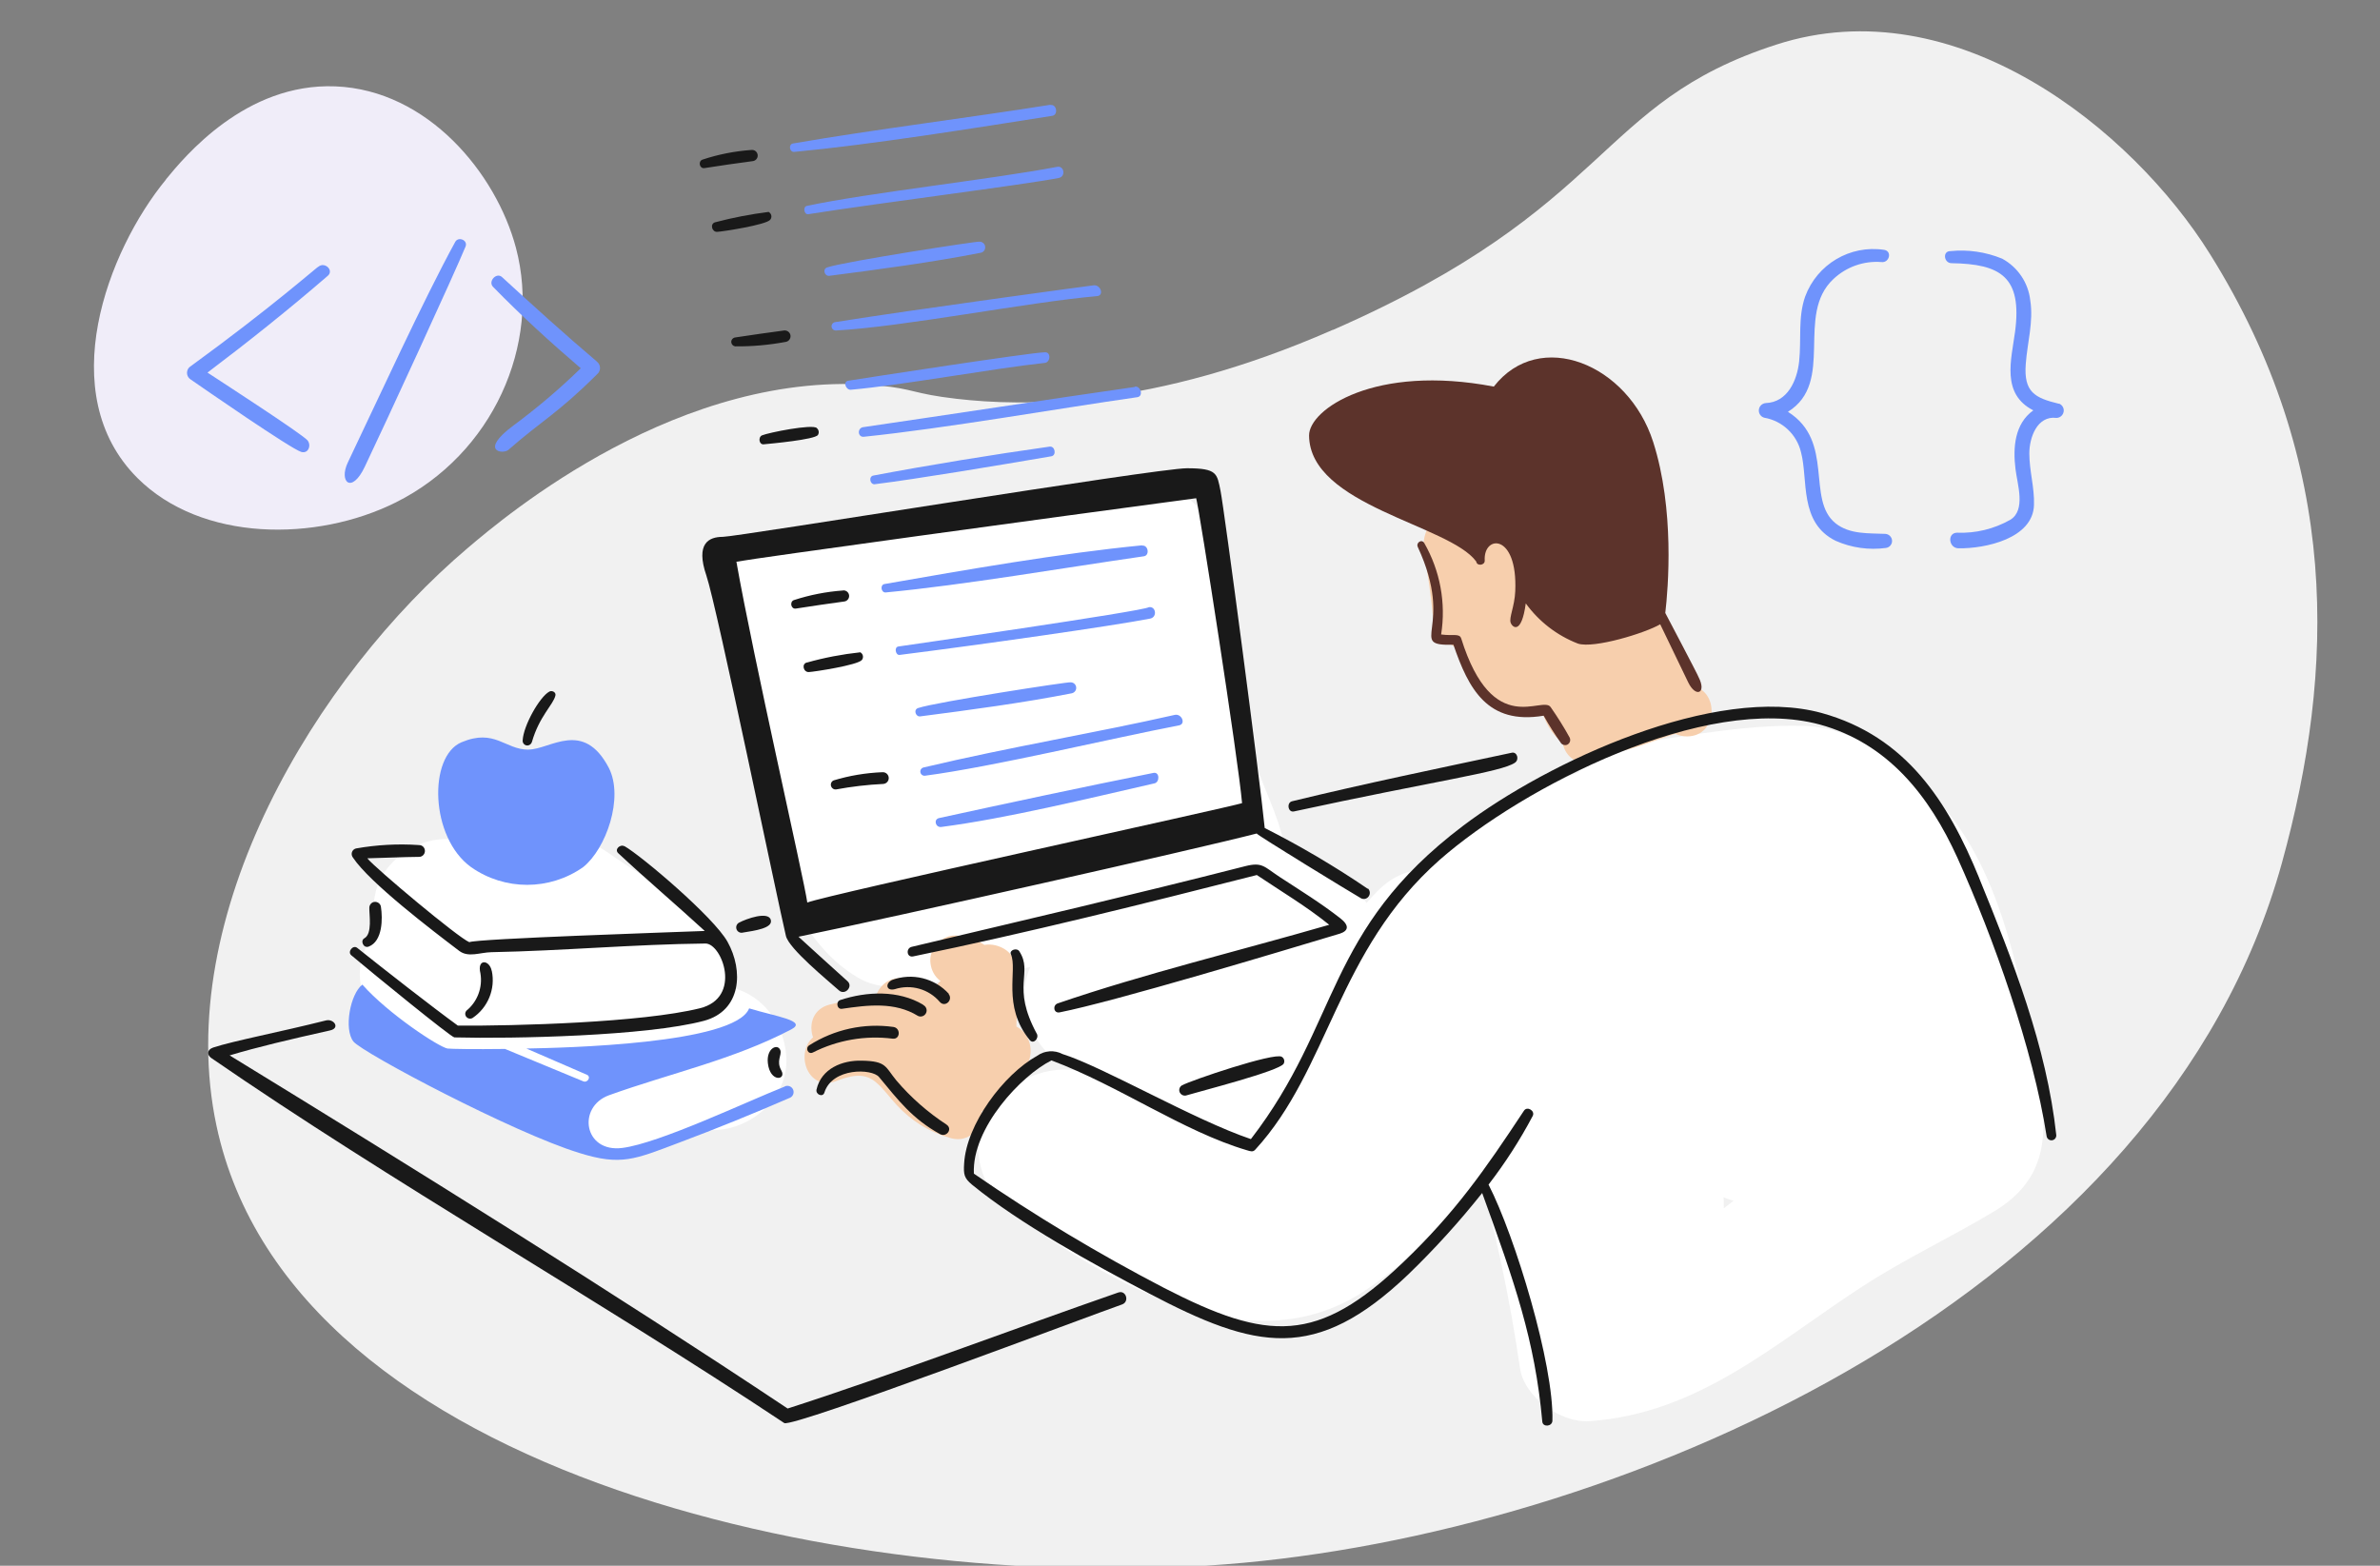 <svg width="228" height="150" viewBox="0 0 228 150" fill="none" xmlns="http://www.w3.org/2000/svg">
<rect x="0" y="0" width="228" height="150" fill="#808080" stroke="none"/>
<g clip-path="url(#clip0_220_2258)">
<path d="M127.682 31.596C110.286 39.224 98.009 38.939 91.647 38.207C87.471 37.728 87.552 37.248 84.237 36.939C65.265 35.158 48.356 49.486 44.822 52.487C30.335 64.766 16.433 87.633 20.739 107.85C27.946 141.678 82.945 153.071 119.159 149.713C156.616 146.241 207.211 123.902 218.602 82.673C223.713 64.173 224.266 44.404 211.696 24.31C204.278 12.445 187.361 -1.298 170.144 4.281C152.772 9.9 154.674 19.78 127.698 31.604L127.682 31.596Z" fill="#F1F1F1"/>
<path d="M15.896 17.186C17.668 15.031 23.502 7.924 32.139 8.274C40.987 8.631 47.536 16.609 49.429 23.749C51.874 33.003 47.194 43.509 37.907 48.136C30.302 51.926 19.309 51.934 13.158 45.786C5.098 37.727 10.274 24.05 15.905 17.194L15.896 17.186Z" fill="#F0EDF9"/>
<path d="M70.132 61.871C72.529 67.206 72.009 73.557 73.293 79.176C74.495 84.462 77.282 90.788 82.189 93.659C85.212 95.432 88.966 94.131 92.175 93.643C95.807 93.09 99.439 92.537 103.063 91.984C106.175 91.512 109.287 91.032 112.399 90.561C115.511 90.089 118.59 90.032 120.971 87.739C126.033 82.843 121.06 76.875 119.801 71.532C118.403 65.579 119.289 59.285 117.323 53.414C116.299 50.364 114.649 47.413 111.383 46.396C108.117 45.38 104.737 46.754 101.535 47.486C95.052 48.982 88.511 49.95 81.881 50.454C73.049 51.129 72.943 63.75 81.881 64.278C86.106 64.53 93.443 64.197 96.311 65.262L93.264 63.481L93.727 64.01L91.704 59.123L91.663 60.09L92.606 56.602C90.16 60.497 84.586 62.741 80.686 64.766C74.324 68.059 77.68 77.403 84.172 77.647C88.86 77.826 93.548 77.997 98.237 78.176L91.574 69.426C91.062 70.645 89.965 72.052 88.901 72.865C86.163 74.955 84.578 78.086 86.073 81.493C87.422 84.567 90.859 86.495 94.223 85.495C98.277 84.291 103.412 83.006 106.386 79.835C109.815 76.175 108.816 70.06 108.824 65.474C108.84 56.577 95.027 56.561 95.011 65.474C95.011 67.734 95.572 71.011 94.849 73.109L96.628 70.06C95.433 71.198 92.078 71.719 90.558 72.166L95.88 84.803C100.146 81.542 102.827 78.054 104.899 73.101C106.727 68.734 102.21 64.498 98.237 64.351C93.548 64.172 88.86 64.002 84.172 63.823L87.658 76.704C94.142 73.345 105.728 67.775 105.517 59.123C105.395 54.138 101.056 51.747 96.677 51.324C91.777 50.844 86.805 50.738 81.889 50.446V64.27C91.696 63.522 100.975 61.302 110.595 59.521H106.922L107.719 59.708L103.591 56.528C105.98 59.952 105.159 65.896 105.631 69.873C105.931 72.361 106.321 74.825 107.044 77.232C107.386 78.363 107.8 79.46 108.239 80.55C108.547 81.315 109.222 84.681 109.425 82.648L111.448 77.761L110.977 78.135L114.024 76.354C104.233 78.704 93.8 79.493 83.839 81.014L90.558 82.795C87.243 79.908 86.504 75.777 85.951 71.573C85.18 65.701 84.513 60.342 82.068 54.886C80.54 51.478 75.592 50.665 72.618 52.406C69.116 54.455 68.604 58.447 70.14 61.863L70.132 61.871Z" fill="white"/>
<path d="M106.719 102.531C113.845 100.774 120.67 98.083 127.13 94.594C124.343 94.236 121.548 93.87 118.761 93.513C119.24 94.066 120.077 94.814 120.475 95.472L119.776 90.146C118.639 93.448 114.836 94.765 111.732 94.236C103.802 92.878 100.122 102.092 106.411 106.873C111.237 110.533 116.868 112.981 122.831 114.046C131.452 115.591 135.279 102.71 126.504 100.718L125.602 100.514C116.949 98.546 113.252 111.875 121.93 113.842L122.831 114.046L126.504 100.718C121.523 99.831 117.412 98.001 113.39 94.936L108.068 107.573C115.633 108.866 122.645 107.866 127.95 101.848C129.925 99.612 132.378 96.798 133.102 93.83C134.158 89.495 131.111 86.706 128.535 83.746C126.488 81.396 122.734 81.274 120.166 82.665C114.714 85.608 109.067 87.731 103.055 89.211C94.426 91.333 98.082 104.67 106.727 102.539L106.719 102.531Z" fill="white"/>
<path d="M94.531 109.11L94.483 109.72L96.506 104.832L96.026 105.255L100.91 103.23L100.3 103.198C92.858 102.848 91.712 112.387 96.815 116.079C106.053 122.763 119.581 130.96 130.664 123.707C135.612 120.47 139.78 115.697 143.721 111.338C148.003 106.605 151.968 101.604 155.73 96.448C157.932 93.431 156.242 88.739 153.252 86.991C149.758 84.942 146.004 86.446 143.802 89.471C138.35 96.953 132.191 104.027 125.391 110.313C122.141 113.322 119.662 113.038 115.681 111.265C111.472 109.394 107.515 106.833 103.794 104.141L100.308 117.022C105.102 117.242 108.003 113.509 108.36 109.102C109.067 100.23 95.254 100.279 94.548 109.102L94.531 109.11Z" fill="white"/>
<path d="M130.136 110.273C133.256 108.134 135.563 105.426 137.424 102.141C138.846 99.62 140.146 96.749 141.714 95.155C147.946 88.796 138.188 79.013 131.948 85.381C129.722 87.65 128.088 90.333 126.593 93.122C125.992 94.253 125.399 95.399 124.716 96.481C124.7 96.505 123.49 98.083 124.026 97.489C123.88 97.652 122.482 98.806 123.165 98.335C120.093 100.441 118.712 104.409 120.686 107.792C122.466 110.842 127.04 112.387 130.136 110.273Z" fill="white"/>
<path d="M145.273 93.057C150.359 89.04 156.266 86.381 162.506 84.771C170.112 82.803 168.43 71.28 160.67 71.191L157.185 71.15C157.794 75.679 158.411 80.201 159.021 84.73C162.945 84.185 167.252 83.291 171.217 83.413C173.28 83.478 175.564 85.665 176.823 87.796C178.497 90.61 179.114 94.464 179.919 97.611C180.414 99.53 180.861 101.466 181.267 103.401C181.397 104.027 181.966 108.841 182.299 107.101L184.079 104.052C182.559 105.784 178.57 106.971 176.417 108.24C173.484 109.956 170.624 111.802 167.837 113.753C163.238 116.973 158.16 121.91 152.293 122.324L158.956 127.399C157.973 120.673 156.567 114.054 154.723 107.508C151.343 110.11 147.962 112.712 144.574 115.315C148.084 117.665 150.733 121.104 153.366 124.357C157.306 129.228 165.09 125 165.155 119.47C165.22 113.55 164.879 107.67 164.123 101.799L151.253 105.288C152.318 106.939 153.236 108.614 154.056 110.403C158.03 108.077 162.011 105.751 165.984 103.426C163.888 98.986 161.8 94.546 159.703 90.105C155.73 92.431 151.749 94.757 147.776 97.083C149.417 100.189 151.237 103.133 153.268 105.995C156.884 111.086 166.61 109.964 166.138 102.507C165.846 97.814 165.545 93.13 165.253 88.438L152.383 91.927C154.731 97.01 156.591 102.255 158.119 107.646C160.288 115.274 171.347 113.542 171.688 105.808C171.948 99.904 172.2 94.009 172.46 88.105C167.934 88.715 163.417 89.333 158.891 89.943C159.817 96.733 160.743 103.523 161.67 110.313C162.596 117.104 173.914 116.835 174.987 110.313C176.23 102.759 177.091 95.172 177.481 87.528H163.668C164.278 94.041 165.212 100.522 166.504 106.939C167.796 113.355 178.765 113.688 179.821 106.939L181.852 93.927H168.535C169.535 98.237 170.534 102.547 171.534 106.849C173.54 115.51 186.866 111.842 184.851 103.174C183.851 98.864 182.852 94.554 181.852 90.252C180.39 83.933 169.608 83.397 168.535 90.252L166.504 103.263H179.821C178.773 98.05 177.977 92.822 177.473 87.528C176.652 78.761 164.123 78.517 163.66 87.528C163.335 93.936 162.701 100.303 161.653 106.638H174.97C174.044 99.847 173.118 93.057 172.192 86.267C171.095 78.257 158.948 80.697 158.623 88.105C158.363 94.009 158.111 99.904 157.851 105.808C162.376 105.198 166.894 104.58 171.42 103.97C169.567 97.432 167.146 91.122 164.294 84.95C161.442 78.778 151.001 81.795 151.424 88.438C151.716 93.13 152.017 97.814 152.309 102.507L165.18 99.018C163.148 96.156 161.328 93.212 159.687 90.105C155.478 82.16 144.014 89.138 147.759 97.083C149.856 101.523 151.944 105.963 154.04 110.403C155.633 113.778 160.475 114.648 163.49 112.883C166.975 110.842 167.528 106.833 165.968 103.426C165.147 101.637 164.229 99.961 163.165 98.311C159.825 93.13 149.352 94.48 150.294 101.799C151.05 107.67 151.399 113.55 151.326 119.47L163.116 114.583C159.663 110.313 156.12 106.459 151.529 103.377C146.427 99.961 139.813 105.605 141.381 111.183C143.226 117.73 144.639 124.349 145.614 131.074C146.021 133.864 149.539 136.344 152.277 136.149C162.775 135.409 169.982 128.724 178.416 123.243C182.502 120.584 186.906 118.543 191.066 116.03C196.112 112.981 196.242 108.687 195.291 103.385C193.642 94.237 191.846 82.575 184.81 75.899C181.43 72.695 177.449 69.637 172.614 69.532C166.943 69.41 160.946 70.629 155.34 71.41C147.459 72.508 149.636 84.901 157.176 84.99L160.662 85.031C160.053 80.502 159.435 75.98 158.826 71.451C150.156 73.695 142.502 77.761 135.49 83.291C132.557 85.6 133.069 90.642 135.49 93.066C138.383 95.96 142.316 95.383 145.257 93.066L145.273 93.057Z" fill="white"/>
<path d="M40.8 94.009C44.351 95.245 46.268 96.025 49.34 97.473C52.606 99.01 56.937 98.498 58.789 94.993C60.406 91.927 59.805 87.178 56.311 85.535C52.451 83.722 48.503 82.087 44.472 80.68C41.06 79.493 36.77 82.03 35.974 85.511C35.096 89.365 37.144 92.74 40.8 94.017V94.009Z" fill="white"/>
<path d="M51.216 93.602C53.28 95.098 56.124 96.603 57.79 98.514L55.767 93.626L55.702 94.212L60.772 87.544C58.293 88.129 54.385 87.389 51.81 87.357C50.225 87.341 48.649 87.316 47.073 87.292C46.285 87.275 45.496 87.267 44.7 87.251C42.961 87.324 42.596 87.284 43.627 87.121L47.755 90.3L47.43 89.78L37.981 99.237C42.709 101.921 47.609 104.174 52.655 106.182C56.124 107.565 60.235 104.67 61.154 101.352C62.234 97.416 59.813 94.236 56.327 92.846C52.395 91.284 48.633 89.382 44.952 87.292C39.118 83.982 31.724 90.756 35.502 96.749C38.541 101.571 43.619 101.059 48.657 101.132C53.695 101.205 59.528 102.035 64.452 100.864C67.654 100.1 69.189 97.188 69.522 94.196C70.18 88.259 62.242 84.584 58.196 81.648C55.173 79.452 50.501 81.128 48.746 84.128C46.707 87.617 48.194 91.39 51.225 93.586L51.216 93.602Z" fill="white"/>
<path d="M61.365 110.37C62.51 110.126 63.599 109.614 64.623 109.053C64.956 108.849 65.297 108.646 65.638 108.451C64.956 108.703 64.85 108.744 65.33 108.589C65.712 108.524 67.719 108.256 66.069 108.361C66.857 108.313 67.637 108.28 68.425 108.264C72.033 108.183 75.502 105.141 75.332 101.352C75.161 97.562 72.293 94.35 68.425 94.44C66.353 94.488 64.225 94.602 62.21 95.106C61.08 95.391 59.959 95.871 58.927 96.391C58.61 96.554 58.172 96.725 57.903 96.969C57.554 97.156 57.57 97.172 57.952 97.025C58.44 96.879 58.35 96.887 57.692 97.042C54.15 97.79 51.769 102.149 52.866 105.548C54.077 109.289 57.57 111.175 61.365 110.378V110.37Z" fill="white"/>
<path d="M136.441 53.04C136.782 54.943 137.05 56.829 137.237 58.757C137.522 61.66 141.17 63.904 143.477 61.343C145.379 59.236 146.419 57 147.41 54.365L140.227 53.389C140.138 56.463 139.236 60.765 140.69 63.603C141.893 65.953 144.891 67.246 147.199 68.133L149.141 61.074C147.971 60.871 146.801 60.668 145.639 60.472L147.824 65.848C148.093 65.498 147.304 63.343 147.361 65.905C147.369 66.498 147.442 67.108 147.589 67.686C147.93 69.068 148.629 70.377 149.783 71.247C152.854 73.549 157.176 71.32 160.353 70.345C162.572 69.662 163.79 67.043 162.539 64.969C161.702 63.579 160.946 62.18 160.345 60.66C158.639 56.333 151.562 58.22 153.293 62.603C154.121 64.709 155.048 66.718 156.226 68.661L158.411 63.286C157.258 63.636 154.609 63.92 153.731 64.725C152.521 64.953 152.838 65.213 154.666 65.506C154.714 65.002 154.731 64.506 154.714 64.002C155.096 62.042 153.723 59.708 152.22 58.602C148.125 55.593 143.997 58.887 141.519 62.156C140.17 63.945 141.544 67.157 143.705 67.531C144.875 67.734 146.045 67.938 147.207 68.133C151.863 68.938 153.553 62.774 149.149 61.074C147.995 60.627 147.231 60.09 146.443 59.163L147.516 61.749C147.158 59.001 147.467 56.146 147.556 53.381C147.686 49.006 141.763 48.746 140.374 52.406C139.837 53.829 139.35 55.008 138.318 56.146L144.558 58.732C144.306 56.163 143.957 53.617 143.494 51.072C142.657 46.445 135.604 48.405 136.441 53.016V53.04Z" fill="#F7CFAD"/>
<path d="M80.028 103.588C81.344 103.108 82.677 102.661 83.871 103.645C84.643 104.279 85.236 105.149 85.911 105.873C87.341 107.41 89.031 108.451 91.054 109.028C94.076 109.89 95.368 105.182 92.354 104.32C89.73 103.572 88.657 101.148 86.593 99.595C84.204 97.79 81.458 97.895 78.736 98.879C75.811 99.937 77.071 104.653 80.036 103.588H80.028Z" fill="#F7CFAD"/>
<path d="M80.743 100.953C81.678 100.709 82.969 100.221 83.945 100.539C84.984 100.88 85.334 102.108 85.919 102.946C87.048 104.564 88.617 105.711 90.217 106.833C91.598 107.8 93.321 106.743 93.8 105.377L93.914 105.052C94.954 102.084 90.25 100.807 89.21 103.751L89.096 104.076L92.679 102.62C91.436 101.75 90.38 100.888 89.567 99.595C88.885 98.522 88.348 97.522 87.268 96.773C84.895 95.139 82.092 95.562 79.459 96.245C76.429 97.042 77.713 101.742 80.759 100.953H80.743Z" fill="#F7CFAD"/>
<path d="M85.513 98.489C86.48 98.709 87.918 98.872 88.389 99.872C89.031 101.238 88.941 102.742 89.859 104.044C91.046 105.735 93.686 105.58 94.312 103.458L94.458 102.97C95.352 99.953 90.648 98.668 89.754 101.669L89.608 102.157L94.06 101.571C93.581 100.888 93.5 100.148 93.296 99.351C93.037 98.311 92.655 97.326 91.98 96.481C90.688 94.879 88.738 94.22 86.796 93.773C83.741 93.073 82.441 97.774 85.496 98.481L85.513 98.489Z" fill="#F7CFAD"/>
<path d="M89.892 97.627C90.526 98.335 90.81 99.4 90.68 100.148C90.461 101.441 91.022 102.775 92.387 103.149C93.557 103.474 95.157 102.751 95.385 101.441C95.848 98.742 95.19 96.221 93.345 94.171C92.46 93.195 90.794 93.277 89.9 94.171C88.925 95.147 89.015 96.643 89.9 97.619L89.892 97.627Z" fill="#F7CFAD"/>
<path d="M92.175 94.228C92.817 96.074 92.33 97.888 92.622 99.774C92.874 101.384 93.711 101.75 94.995 102.474L93.874 101.018L93.963 101.368L95.084 98.611C92.801 99.595 91.631 101.726 91.436 104.125C91.184 107.256 96.067 107.239 96.311 104.125C96.368 103.36 96.912 103.092 97.546 102.824C98.537 102.393 98.903 101.026 98.667 100.067C98.285 98.53 97.473 98.497 96.344 97.733L97.465 99.189C97.237 98.237 97.497 97.05 97.448 96.082C97.4 94.993 97.237 93.96 96.88 92.927C95.856 89.975 91.152 91.244 92.175 94.228Z" fill="#F7CFAD"/>
<path d="M91.558 94.496C90.94 94.456 91.468 94.496 91.631 94.537C91.338 94.399 91.314 94.391 91.558 94.513C91.745 94.635 91.769 94.643 91.623 94.529C91.225 94.317 92.045 94.903 91.72 94.594C91.615 94.439 91.623 94.456 91.745 94.643C91.875 94.887 91.867 94.854 91.737 94.561C92.053 95.375 92.557 96.025 93.443 96.269C94.207 96.481 95.295 96.302 95.815 95.643C96.075 95.31 96.335 94.976 96.595 94.643C97.383 93.642 97.644 92.154 96.595 91.195C95.718 90.39 93.987 90.121 93.15 91.195C92.89 91.528 92.63 91.862 92.37 92.195L96.441 93.268C95.604 91.13 93.882 89.78 91.558 89.625C90.282 89.544 89.063 90.805 89.12 92.065C89.185 93.456 90.193 94.415 91.558 94.504V94.496Z" fill="#F7CFAD"/>
<path d="M152.009 73.093C155.145 73.093 155.153 68.214 152.009 68.214C148.864 68.214 148.864 73.093 152.009 73.093Z" fill="#F7CFAD"/>
<path d="M161.613 70.548C164.749 70.548 164.757 65.669 161.613 65.669C158.468 65.669 158.468 70.548 161.613 70.548Z" fill="#F7CFAD"/>
<path d="M180.625 51.145C179 51.072 177.197 51.211 175.84 50.129C173.004 47.836 175.783 42.273 171.281 39.452C175.84 36.614 171.948 30.181 175.637 26.733C176.88 25.562 178.553 24.969 180.252 25.107C180.999 25.188 181.284 24.066 180.503 23.936C177.237 23.44 174.077 25.31 172.931 28.409C172.224 30.425 172.581 32.556 172.354 34.629C172.159 36.443 171.249 38.541 169.153 38.614C168.755 38.647 168.462 38.996 168.495 39.387C168.519 39.688 168.73 39.948 169.031 40.021C170.753 40.322 172.126 41.623 172.533 43.322C173.24 45.974 172.321 50.072 175.856 51.812C177.367 52.479 179.033 52.715 180.666 52.495C181.04 52.447 181.3 52.105 181.251 51.739C181.21 51.414 180.942 51.17 180.617 51.145H180.625ZM197.233 38.679C194.934 38.118 193.861 37.573 194.064 34.873C194.211 32.84 194.82 30.824 194.495 28.774C194.308 27.083 193.301 25.595 191.806 24.782C190.229 24.131 188.523 23.887 186.833 24.058C186.077 24.058 186.215 25.196 186.939 25.213C191.659 25.286 193.731 26.514 193.041 31.775C192.675 34.491 191.7 37.728 194.787 39.313C192.984 40.606 192.829 42.9 193.081 44.933C193.252 46.388 194.105 48.885 192.569 49.804C191.026 50.674 189.262 51.105 187.491 51.032C186.524 51.032 186.662 52.512 187.621 52.528C190.189 52.569 194.755 51.593 194.853 48.381C194.909 46.722 194.406 45.103 194.406 43.436C194.406 41.948 195.137 39.801 197.014 40.037C197.404 40.029 197.713 39.696 197.704 39.305C197.696 39.021 197.518 38.769 197.249 38.663L197.233 38.679Z" fill="#6F93FC"/>
<path d="M18.244 35.101C17.903 35.329 17.814 35.792 18.041 36.134C18.098 36.215 18.163 36.281 18.244 36.337C19.471 37.191 27.8 42.957 28.848 43.29C29.53 43.502 29.847 42.672 29.465 42.192C28.913 41.55 20.991 36.427 19.878 35.695C23.818 32.719 27.67 29.645 31.399 26.424C32.017 25.896 31.107 25.042 30.497 25.554C30.497 25.465 26.191 29.32 18.236 35.109L18.244 35.101ZM57.18 34.638C54.093 32.019 51.078 29.287 48.096 26.547C47.56 26.05 46.723 26.961 47.235 27.482C49.908 30.222 52.728 32.792 55.636 35.28C53.613 37.256 51.452 39.086 49.177 40.769C45.854 43.241 48.186 43.55 48.706 43.095C51.899 40.289 53.402 39.639 57.221 35.833C57.538 35.557 57.57 35.069 57.294 34.752C57.261 34.711 57.221 34.678 57.18 34.646V34.638ZM43.611 23.172C40.589 28.685 36.201 38.273 33.325 44.299C32.431 46.153 33.682 47.389 34.95 44.705C36.802 40.834 43.636 25.994 44.602 23.611C44.838 23.009 43.912 22.627 43.611 23.172Z" fill="#6F93FC"/>
<path d="M189.612 84.137C186.614 76.794 182.616 70.548 174.507 68.304C164.326 65.515 148.279 72.972 140.162 79.111C126.894 89.138 128.438 97.969 119.833 109.126C114.349 107.272 105.744 102.23 101.787 100.978C101.015 100.572 100.073 100.637 99.366 101.141C96.124 102.938 92.573 107.711 92.362 111.468C92.297 112.526 92.362 112.859 93.118 113.493C97.716 117.258 104.728 121.105 110.042 123.894C120.337 129.302 126.016 130.57 134.913 122.089C137.44 119.649 139.805 117.039 141.99 114.29C145.078 122.804 147.044 128.367 147.751 136.198C147.8 136.743 148.694 136.677 148.718 136.108C148.872 130.741 145.143 118.437 142.6 113.485C144.192 111.42 145.614 109.216 146.833 106.906C147.085 106.418 146.305 105.939 145.996 106.402C142.193 112.16 139.407 116.152 134.442 120.91C126.219 128.781 121.482 128.513 111.513 123.382C105.224 120.113 99.138 116.461 93.296 112.436C93.085 108.069 97.846 103.019 100.731 101.588C107.215 104.02 113.333 108.386 119.443 110.192C119.817 110.306 120.028 110.379 120.247 110.143C127.349 102.409 128.048 91.09 137.912 82.38C145.939 75.33 163.351 66.442 174.328 69.41C180.853 71.199 184.826 76.241 187.524 82.193C190.985 89.862 194.763 100.49 196.063 108.842C196.096 109.094 196.331 109.273 196.583 109.24C196.827 109.208 196.998 108.996 196.989 108.752C196.063 100.214 192.821 92.009 189.596 84.112L189.612 84.137Z" fill="#191919"/>
<path d="M99.333 99.051C96.831 94.432 99.008 93.253 97.651 91.138C97.408 90.756 96.676 91.025 96.839 91.407C97.513 92.919 95.953 96.351 98.651 99.644C99 100.067 99.561 99.482 99.325 99.026V99.043L99.333 99.051ZM90.688 107.744C88.892 106.573 87.267 105.15 85.87 103.507C84.789 102.198 84.952 101.653 82.547 101.612C80.694 101.564 78.687 102.361 78.224 104.369C78.111 104.865 78.842 105.158 78.98 104.654C79.744 102.271 83.53 102.352 84.212 103.182C86.065 105.418 87.406 107.191 90.054 108.647C90.672 108.988 91.298 108.151 90.672 107.736L90.688 107.744ZM85.594 98.384C82.782 97.986 79.922 98.612 77.525 100.141C77.119 100.401 77.404 101.051 77.867 100.832C80.231 99.636 82.896 99.173 85.521 99.506C86.252 99.588 86.301 98.49 85.594 98.384ZM90.908 95.221C89.534 93.7 87.373 93.171 85.448 93.887C84.765 94.237 84.911 94.969 85.716 94.765C87.276 94.261 88.982 94.749 90.038 95.993C90.542 96.546 91.33 95.798 90.875 95.221H90.899H90.908ZM88.438 96.278C88.73 96.416 88.852 96.766 88.714 97.05C88.576 97.343 88.226 97.465 87.942 97.327C85.716 95.953 83.124 96.286 80.662 96.644C80.174 96.717 80.044 95.961 80.491 95.806C83.026 94.969 86.073 94.838 88.438 96.254V96.27V96.278Z" fill="#191919"/>
<path d="M59.837 81.079C59.415 80.835 58.838 81.364 59.22 81.73C61.925 84.259 64.777 86.674 67.515 89.187C64.428 89.309 45.634 89.927 44.96 90.26C43.879 89.821 35.957 83.177 35.185 82.226C36.859 82.185 38.533 82.104 40.215 82.087C40.524 82.047 40.743 81.762 40.702 81.445C40.662 81.152 40.41 80.941 40.117 80.957C38.111 80.819 36.087 80.933 34.105 81.282C33.812 81.356 33.633 81.648 33.707 81.941C33.731 82.022 33.764 82.104 33.82 82.169C35.429 84.576 41.361 89.097 43.985 91.09C44.871 91.764 45.968 91.244 47.072 91.22C53.889 91.09 60.755 90.463 67.588 90.39C69.165 90.39 71.131 95.595 67.036 96.595C61.478 97.969 49.258 98.294 43.863 98.254C41.393 96.457 36.916 92.96 34.218 90.805C33.82 90.488 33.26 91.179 33.65 91.512C35.722 93.261 43.221 99.376 43.53 99.384C49.136 99.531 61.958 99.254 67.426 97.798C71.034 96.839 71.245 92.992 69.693 90.219C68.36 87.837 61.446 81.99 59.829 81.063L59.837 81.079ZM36.493 86.877C36.664 87.999 36.664 90.162 35.324 90.683C34.812 90.878 34.487 90.114 34.909 89.886C35.689 89.455 35.364 87.617 35.38 86.975C35.38 86.666 35.616 86.406 35.925 86.397C36.209 86.397 36.453 86.593 36.493 86.877ZM47.113 93.009C47.479 94.749 46.739 96.546 45.261 97.53C45.033 97.652 44.757 97.571 44.627 97.351C44.529 97.18 44.554 96.977 44.676 96.831C45.74 95.969 46.252 94.594 46.024 93.245C45.675 91.829 46.886 91.919 47.105 93.009H47.113Z" fill="#191919"/>
<path d="M74.755 100.62C74.527 99.937 73.398 100.392 73.56 101.848C73.772 103.743 75.372 103.474 74.852 102.555C74.332 101.637 74.917 101.092 74.755 100.612V100.62Z" fill="#191919"/>
<path d="M144.834 72.11C137.822 73.606 130.688 75.078 123.782 76.761C123.229 76.891 123.384 77.859 123.953 77.737C137.562 74.785 143.802 73.972 145.127 73.069C145.582 72.752 145.322 72.004 144.834 72.11ZM107.134 123.821C97.253 127.252 84.911 131.904 75.454 134.937C58.838 123.87 39.305 111.704 21.998 101.108C24.623 100.319 27.678 99.596 31.61 98.717C32.626 98.498 31.984 97.571 31.229 97.758C26.768 98.88 22.429 99.701 20.43 100.352C19.813 100.563 19.813 101.059 20.243 101.36C37.274 113.103 57.392 124.536 75.129 136.328C75.884 136.832 104.826 125.886 107.491 124.967C108.23 124.707 107.873 123.569 107.142 123.821H107.134ZM73.845 88.121C73.585 87.276 71.521 88.008 70.798 88.39C70.546 88.528 70.457 88.837 70.587 89.089C70.7 89.301 70.944 89.406 71.172 89.341C72.293 89.162 74.081 88.918 73.837 88.121H73.845Z" fill="#191919"/>
<path d="M159.533 58.708C159.809 56.366 160.443 48.819 158.371 42.338C155.974 34.849 147.475 31.417 143.104 37.036C131.72 34.857 125.391 39.224 125.407 41.72C125.456 48.462 138.854 50.267 141.422 53.796C141.479 54.26 142.259 54.17 142.234 53.699C142.088 51.227 145.403 51.039 145.159 56.642C145.094 58.114 144.542 59.18 144.72 59.659C144.899 60.139 145.76 60.806 146.167 57.805C147.426 59.545 149.165 60.887 151.172 61.66C152.707 62.148 157.607 60.651 159.045 59.806C159.939 61.66 160.824 63.514 161.726 65.368C162.458 66.88 163.522 66.417 162.718 64.864C162.718 64.766 159.573 58.806 159.524 58.708H159.533ZM150.376 70.678C150.489 70.922 150.392 71.215 150.148 71.337C149.945 71.434 149.693 71.377 149.547 71.199C148.946 70.353 148.393 69.475 147.881 68.564C142.486 69.466 140.682 65.986 139.236 61.766C134.686 61.888 139.455 60.237 135.823 52.406C135.628 51.991 136.197 51.609 136.441 52.023C137.96 54.675 138.537 57.765 138.058 60.782C139.228 60.944 139.813 60.643 139.984 61.172C143.014 70.857 147.776 66.563 148.556 67.751C149.214 68.694 149.823 69.662 150.376 70.67V70.678Z" fill="#5C332B"/>
<path d="M75.194 104.085C71.48 105.556 63.176 109.517 59.626 109.972C55.921 110.452 55.263 106.036 58.35 104.922C64.16 102.832 70.31 101.507 75.811 98.612C77.371 97.79 74.332 97.384 71.765 96.603C70.424 100.035 53.865 100.384 50.428 100.45L56.221 102.962C56.66 103.149 56.286 103.792 55.848 103.58L48.381 100.49C45.415 100.531 43.172 100.49 42.872 100.45C42.051 100.311 37.2 97.132 34.714 94.326C33.544 95.213 32.927 98.596 33.853 99.775C34.698 100.848 49.218 108.541 55.514 110.46C59.488 111.696 60.788 111.078 65.013 109.484C68.612 108.134 72.179 106.687 75.697 105.158C75.99 105.012 76.112 104.646 75.965 104.353C75.819 104.068 75.478 103.946 75.185 104.076L75.194 104.085Z" fill="#6F93FC"/>
<path d="M50.623 71.817C48.372 71.817 47.406 69.767 44.212 71.109C41.019 72.451 41.182 80.242 45.139 83.079C48.356 85.332 52.638 85.332 55.856 83.079C58.066 81.323 59.78 76.419 58.326 73.565C55.88 68.881 52.695 71.809 50.623 71.809V71.817Z" fill="#6F93FC"/>
<path d="M52.614 66.263C51.704 66.759 50.144 69.491 50.071 70.93C50.046 71.174 50.233 71.394 50.477 71.418C50.696 71.435 50.891 71.296 50.956 71.085C51.663 68.613 52.996 67.523 53.207 66.637C53.288 66.311 52.882 66.116 52.622 66.255L52.614 66.263Z" fill="#191919"/>
<path d="M131.038 85.153C127.877 82.998 124.578 81.055 121.157 79.323C120.694 74.623 117.265 48.673 116.924 47.023C116.583 45.372 116.632 44.859 113.707 44.859C110.782 44.859 70.587 51.43 69.246 51.43C67.905 51.43 66.613 52.048 67.67 55.138C68.677 58.106 74.495 86.341 75.291 89.667C75.584 90.895 79.313 93.936 80.369 94.879C80.946 95.4 81.767 94.505 81.182 93.993C79.606 92.586 78.054 91.155 76.493 89.74C85.951 87.804 114.869 81.283 120.386 79.851C120.483 80.038 129.274 85.414 130.412 86.072C130.704 86.202 131.046 86.072 131.176 85.771C131.281 85.536 131.216 85.267 131.029 85.097L131.046 85.145L131.038 85.153ZM127.333 88.593C125.188 86.853 122.717 85.381 120.402 83.828C109.425 86.617 98.586 89.333 87.471 91.626C86.853 91.748 86.764 90.838 87.341 90.707C98.074 88.154 108.563 85.723 119.281 82.982C120.938 82.559 121.092 83.031 122.604 84.023C124.57 85.308 126.504 86.495 128.373 87.951C129.315 88.674 129.161 89.179 128.373 89.439C122.531 91.195 106.768 95.945 101.511 96.985C100.934 97.099 100.812 96.302 101.332 96.123C109.579 93.293 118.874 91.049 127.316 88.601H127.333V88.593ZM122.782 101.238C122.051 100.807 114.04 103.515 113.211 103.987C112.967 104.15 112.894 104.475 113.057 104.719C113.179 104.906 113.406 105.004 113.625 104.947C114.852 104.573 122.612 102.596 122.977 101.897C123.099 101.661 123.018 101.369 122.782 101.238ZM77.338 86.463C77.005 84.112 72.187 63.124 70.546 53.813C72.398 53.463 100.568 49.6 114.592 47.73C114.885 48.722 118.639 72.842 118.988 76.94C118.021 77.29 79.02 85.771 77.338 86.463Z" fill="#191919"/>
<path d="M80.759 56.569C79.159 56.683 77.582 56.992 76.055 57.489C75.624 57.643 75.77 58.375 76.242 58.302C77.777 58.058 79.329 57.838 80.857 57.627C81.149 57.602 81.369 57.342 81.344 57.049C81.32 56.757 81.06 56.537 80.767 56.561L80.759 56.569ZM75.104 31.661C73.544 31.873 72.017 32.084 70.432 32.328C70.197 32.361 70.026 32.572 70.058 32.808C70.083 33.003 70.237 33.158 70.432 33.182C72.049 33.198 73.658 33.052 75.242 32.759C75.543 32.727 75.762 32.45 75.73 32.149C75.697 31.848 75.421 31.629 75.121 31.661C75.121 31.661 75.112 31.661 75.104 31.661ZM78.249 41.005C77.818 40.606 73.666 41.436 73.008 41.704C72.61 41.867 72.707 42.607 73.154 42.566C73.837 42.501 78.046 42.119 78.354 41.672C78.492 41.46 78.444 41.176 78.249 41.013V41.005ZM73.642 20.301C71.911 20.52 70.205 20.846 68.515 21.293C67.987 21.431 68.19 22.236 68.702 22.212C69.213 22.188 73.382 21.545 73.78 21.057C73.959 20.854 73.934 20.545 73.723 20.366C73.699 20.342 73.666 20.317 73.634 20.301H73.642ZM71.984 14.365C70.392 14.479 68.815 14.787 67.296 15.292C66.857 15.446 67.003 16.178 67.483 16.105C69.002 15.869 70.538 15.641 72.09 15.438C72.39 15.414 72.61 15.153 72.585 14.861C72.561 14.56 72.301 14.34 72.008 14.365C72.008 14.365 72 14.365 71.992 14.365H71.984ZM84.497 73.98C82.929 74.045 81.369 74.305 79.865 74.761C79.638 74.858 79.532 75.118 79.63 75.354C79.703 75.533 79.89 75.647 80.077 75.631C81.58 75.354 83.091 75.175 84.619 75.102C84.927 75.078 85.163 74.809 85.139 74.501C85.114 74.192 84.846 73.956 84.537 73.98C84.521 73.98 84.513 73.98 84.497 73.98ZM77.298 63.465C76.762 63.604 76.965 64.409 77.485 64.384C78.005 64.36 82.165 63.718 82.563 63.23C82.734 63.018 82.701 62.717 82.498 62.547C82.474 62.522 82.441 62.506 82.417 62.49C80.686 62.677 78.972 63.002 77.298 63.474V63.465Z" fill="#191919"/>
<path d="M104.761 27.335C104.663 27.335 87.536 29.653 80.036 30.856C79.817 30.872 79.646 31.068 79.662 31.287C79.679 31.507 79.865 31.669 80.085 31.661C86.634 31.303 98.358 28.962 105.102 28.368C105.801 28.303 105.443 27.246 104.753 27.335H104.761Z" fill="#6F93FC"/>
<path d="M94.369 23.57C94.312 23.318 94.085 23.147 93.833 23.155C93.833 23.058 80.881 25.058 79.24 25.619C78.76 25.782 79.004 26.481 79.443 26.424C84.213 25.806 89.234 25.14 93.963 24.213C94.247 24.156 94.434 23.871 94.369 23.586C94.369 23.586 94.369 23.586 94.369 23.578V23.57Z" fill="#6F93FC"/>
<path d="M100.089 33.751C98.83 33.751 82.831 36.223 81.255 36.475C80.727 36.565 81.035 37.378 81.515 37.337C86.504 36.898 95.141 35.296 100.081 34.768C100.658 34.711 100.698 33.686 100.081 33.751H100.089Z" fill="#6F93FC"/>
<path d="M101.275 15.983C94.954 17.186 83.286 18.455 77.298 19.724C76.883 19.813 77.038 20.585 77.428 20.52C84.611 19.39 97.863 17.739 101.438 17.048C102.12 16.91 101.95 15.853 101.275 15.983Z" fill="#6F93FC"/>
<path d="M100.642 10.055L100.625 10.038C92.955 11.266 83.709 12.405 75.966 13.746C75.51 13.82 75.624 14.592 76.087 14.552C83.644 13.836 93.272 12.283 100.812 11.095C101.389 11.006 101.235 9.973 100.65 10.063L100.642 10.055Z" fill="#6F93FC"/>
<path d="M108.726 37.044V37.069C100.398 38.264 91.094 39.696 82.685 40.923C82.108 41.013 82.157 41.907 82.758 41.842C90.696 41.021 101.145 39.167 108.945 38.053C109.563 37.972 109.295 36.963 108.726 37.036V37.044Z" fill="#6F93FC"/>
<path d="M112.521 68.491C105.086 70.182 96.612 71.589 88.511 73.516C88.291 73.549 88.137 73.752 88.169 73.972C88.202 74.192 88.405 74.346 88.624 74.313C95.133 73.46 106.337 70.76 112.951 69.491C113.634 69.353 113.203 68.328 112.521 68.491Z" fill="#6F93FC"/>
<path d="M110.497 74.045C103.632 75.419 96.798 76.883 89.965 78.371C89.404 78.493 89.616 79.29 90.168 79.225C96.425 78.412 104.322 76.476 110.603 75.045C111.107 74.931 111.107 73.923 110.497 74.045Z" fill="#6F93FC"/>
<path d="M102.681 66.417C102.965 66.352 103.152 66.076 103.087 65.783C103.03 65.531 102.811 65.36 102.551 65.368C102.551 65.27 89.608 67.263 87.95 67.832C87.479 67.987 87.723 68.694 88.161 68.629C92.931 68.011 97.952 67.344 102.681 66.417Z" fill="#6F93FC"/>
<path d="M100.552 42.786C95.084 43.558 89.088 44.534 83.66 45.559C83.189 45.656 83.343 46.445 83.806 46.388C87.812 45.892 95.49 44.607 100.715 43.713C101.235 43.623 101.08 42.712 100.544 42.786H100.552Z" fill="#6F93FC"/>
<path d="M109.417 52.259V52.243C101.608 52.999 92.492 54.593 84.732 55.951C84.286 56.025 84.399 56.797 84.854 56.756C92.403 56.041 101.885 54.398 109.579 53.292C110.156 53.211 110.01 52.203 109.417 52.268V52.259Z" fill="#6F93FC"/>
<path d="M110.05 58.171C109.563 58.553 86.154 61.92 86.057 61.936C85.634 62.002 85.797 62.79 86.179 62.742C94.052 61.749 106.613 59.96 110.188 59.261C110.895 59.115 110.733 58.041 110.042 58.171H110.05Z" fill="#6F93FC"/>
</g>
<defs>
<clipPath id="clip0_220_2258">
<rect width="228" height="150" fill="white"/>
</clipPath>
</defs>
</svg>
